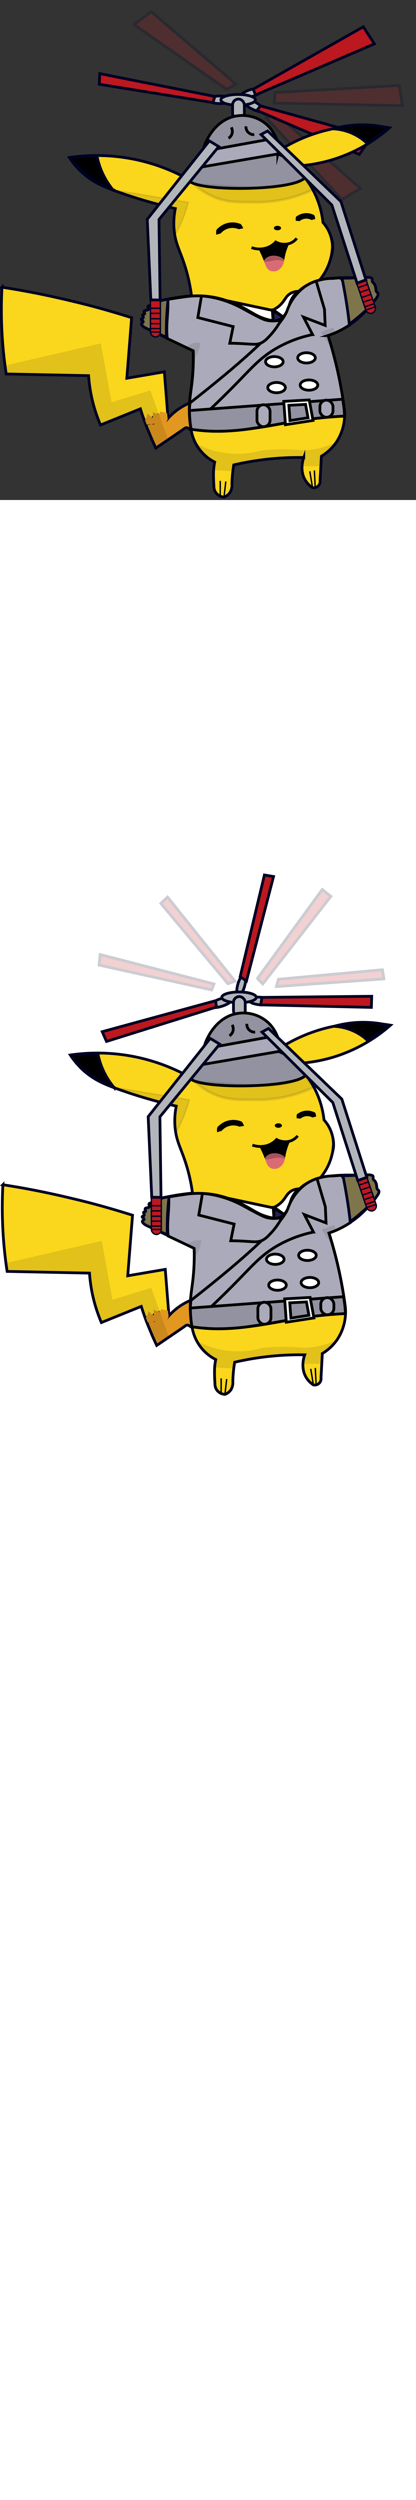 <svg id="pika" width="50px" height="300px" preserveAspectRatio="preserve" xmlns="http://www.w3.org/2000/svg" viewBox="0 145 150 180"><rect x="0" y="145" width="150" height="180" fill="#333333" stroke="none"/><defs><style>.cls-1{fill:#f62d14;}.cls-1,.cls-10,.cls-12,.cls-16,.cls-17,.cls-18,.cls-19,.cls-20,.cls-8{stroke:#000;}.cls-1,.cls-10,.cls-12,.cls-16,.cls-17,.cls-18,.cls-19,.cls-2,.cls-20,.cls-21,.cls-22,.cls-23,.cls-3,.cls-4,.cls-6,.cls-7,.cls-8{stroke-miterlimit:10;}.cls-2{fill:#fad61d;}.cls-2,.cls-21,.cls-22,.cls-23,.cls-3,.cls-4,.cls-6,.cls-7{stroke:#000222;}.cls-11,.cls-3{fill:#e19720;}.cls-4{fill:#b2b6ba;}.cls-5{opacity:0.2;}.cls-22,.cls-6{fill:#bc181f;}.cls-12,.cls-24,.cls-8{fill:none;}.cls-10,.cls-22,.cls-8{stroke-width:0.5px;}.cls-10,.cls-23,.cls-9{opacity:0.1;}.cls-13{fill:#a85261;}.cls-14{fill:#db6b73;}.cls-15,.cls-16{fill:#aaaaba;}.cls-17{fill:#fff;}.cls-18{fill:#23235e;}.cls-19{fill:#9292a0;}.cls-20{fill:#f7f7f7;}.cls-21{fill:#7f754a;}</style></defs><title>pika-sprite_1</title><g id="Layer_2" data-name="Layer 2"><g id="Layer_1-2" data-name="Layer 1"><g id="pika-1"><g id="cheeks"><circle id="right_cheek" class="cls-1" cx="77.12" cy="242.57" r="5.94"/><path id="left_cheek" class="cls-1" d="M119,229.52a10.12,10.12,0,0,0-3.21,4.55,11,11,0,0,0,1.28,9.08,25.63,25.63,0,0,0,2.76-7.42,10.29,10.29,0,0,0-.83-6.22Z"/></g><path class="cls-2" d="M55.09,295.63a.7.7,0,0,1,.21-.43,1,1,0,0,1,.81-.26.77.77,0,0,1,.27-.2,1.33,1.33,0,0,1,1.39.46.9.9,0,0,1,.52-1,.81.81,0,0,1,.64.11,1.39,1.39,0,0,1,.41-.14,1.61,1.61,0,0,1,1.16.29l-1.24-15.6-13.53,2.31,1.73-21.8c-6.39-2-13.23-4-20.49-5.72-9.26-2.26-18-4-26.26-5.25a153.83,153.83,0,0,0,.19,19.3c.31,4.22.77,8.2,1.34,11.93l29.7.61A54.58,54.58,0,0,0,34.38,293c.57,1.79,1.2,3.44,1.85,5l14.39-5.82c.54,1.72,1.16,3.52,1.84,5.38a1.34,1.34,0,0,1,.3-1.34c.14-.15.52-.22,1.25-.37a1.35,1.35,0,0,1,.68,0c.17,0,.32.14.38.08S55.09,295.75,55.09,295.63Z"/><path id="tail-fur" class="cls-3" d="M68.69,289.94a21.89,21.89,0,0,0-8.09,5.67l0-.31c0-.52,0-.58-.09-.61s-.59.3-.71.41a2.73,2.73,0,0,0-.36.42,1.64,1.64,0,0,1-.64.1,1.7,1.7,0,0,1-1-.4,1.36,1.36,0,0,1-.1,1.07,1.34,1.34,0,0,1-.73.6,1.63,1.63,0,0,1-.72,0c-.36,0-.48-.12-.62,0s-.16.39-.3.42-.16-.13-.31-.21-.37-.08-.75.16l-1.78.33c.31.83.62,1.66,1,2.51.88,2.2,1.79,4.27,2.71,6.2,5.55-3.77,9.6-6.51,10.24-7a1.38,1.38,0,0,1,1-.32,1.33,1.33,0,0,1,.51.25l1.12.73Z"/><g id="helicopter-parts"><ellipse class="cls-4" cx="79.31" cy="180.92" rx="4.17" ry="1.37"/><ellipse class="cls-4" cx="90.7" cy="178.48" rx="3.88" ry="1.27" transform="translate(-46.12 32.32) rotate(-16.17)"/><ellipse class="cls-4" cx="91.16" cy="182.85" rx="1.37" ry="4.17" transform="translate(-113.03 175.82) rotate(-61.53)"/><ellipse class="cls-4" cx="85.86" cy="180.95" rx="6.22" ry="1.94"/><rect class="cls-4" x="83.86" y="180.66" width="4.25" height="7.21" rx="2.12" ry="2.12"/></g><g id="blades-and-blur"><g id="motion-blur" class="cls-5"><path class="cls-6" d="M99.24,178.3,144,175.76l1.09,7.29-46.18-.94Z"/><polygon class="cls-6" points="95.95 187.42 99.46 185.86 129.98 212.87 123.3 216.81 95.95 187.42"/><polygon class="cls-6" points="85.05 175.25 81.74 177.2 48.33 153.87 54.51 149.19 85.05 175.25"/></g><g id="blades"><path class="cls-6" d="M91.29,177.12,131,154.65,135,160.8,92.14,179.19Z"/><path class="cls-6" d="M92.61,184.75l1.32-1.64,40,11.1-4.39,6.4Z"/><path class="cls-6" d="M77.49,179.73l-.7,2.2-41-6.6.18-3.83Z"/></g></g><path id="body" class="cls-2" d="M25,201.71A68,68,0,0,1,68,209.6a31.15,31.15,0,0,1,10.66-6.83,31.81,31.81,0,0,1,18.48-1.14A56.89,56.89,0,0,1,140.44,191a55.73,55.73,0,0,1-20.23,11.38,55,55,0,0,1-14,2.41,32.37,32.37,0,0,1,10.25,20.31,13.35,13.35,0,0,1,2,2.92,13.58,13.58,0,0,1,1.42,5.81,20.29,20.29,0,0,1-4.65,12,58.44,58.44,0,0,1,17.09-.47,5.9,5.9,0,0,1,1.23,9.59,32,32,0,0,1-15.28,10.82c1.24,3.92,2.44,8.23,3.48,12.9s1.81,9.13,2.36,13.23a18,18,0,0,1-2.55,11.86,17.31,17.31,0,0,1-5.67,5.48l-.47,8.73a2.28,2.28,0,0,1-2.75,2.56,8.39,8.39,0,0,1-2.53-2.56c-2.23-3.57-.83-7.63-.6-8.26a104.15,104.15,0,0,0-25.25,2.66,45.61,45.61,0,0,0-.66,7,5,5,0,0,1-.75,3,4.49,4.49,0,0,1-2.1,1.57A3.86,3.86,0,0,1,78,322.56a3.78,3.78,0,0,1-.87-2.38c0-.44-.22-3.15-.13-5.32,0-.46.05-1.2.19-2.17.07-.54.16-1,.23-1.34a15.92,15.92,0,0,1-8.55-11.83,42.43,42.43,0,0,1-.62-6.83c0-4.35.61-6.74,1.06-11.24a77.39,77.39,0,0,0,.33-10.25l-17.44-8.27a2.94,2.94,0,0,1-.82-.65c-.24-.28-.43-.49-.4-.73s.61-.45.61-.76-.69-.5-.67-.81.57-.26.69-.63-.33-.69-.17-1,.48-.1.64-.35-.23-.69-.07-1,1.16-.13,1.41-.59-.25-.81,0-1.16c.1-.13.2-.12.59-.29a8.14,8.14,0,0,0,.84-.46,13.13,13.13,0,0,1,1.34-.64,18.77,18.77,0,0,1,2.18-.74,96.77,96.77,0,0,1,10.68-1.68,62.11,62.11,0,0,0-2.39-10.76c-1.71-5.36-3.29-7.72-3.82-12.36a26.26,26.26,0,0,1,.38-8.24,182,182,0,0,1-21.54-6.3c-4.41-1.6-8.41-3.26-12.31-6.9A28.83,28.83,0,0,1,25,201.71Z"/><g id="eat-tips"><path id="right-ear-tip" class="cls-7" d="M40.74,213.34A27.13,27.13,0,0,1,35,201.27c-1.18,0-2.4,0-3.67,0-2.19.08-4.25.24-6.17.47a32.79,32.79,0,0,0,15.61,11.56Z"/><path id="left-ear-tip" class="cls-7" d="M120.17,191.38a19.25,19.25,0,0,1,10.81,4,16.77,16.77,0,0,1,1.43,1.3l2.76-2.08,4.74-3.56a39,39,0,0,0-19.73.32Z"/></g><ellipse cx="100.05" cy="227.1" rx="1.29" ry="0.81"/><path d="M78,229.52a4.3,4.3,0,0,1,.06-1.8,9.66,9.66,0,0,1,1.17-1.08,7.57,7.57,0,0,1,6.08-1.43,8.06,8.06,0,0,1,1.52.46,4.55,4.55,0,0,1,.85,1.58,12.14,12.14,0,0,0-1.61.27,6.06,6.06,0,0,0-1.15-.35,5.57,5.57,0,0,0-4.48,1.05,5.18,5.18,0,0,0-.87.83A16.21,16.21,0,0,0,78,229.52Z"/><path d="M106.67,224.5a3.2,3.2,0,0,1,.06-1.46,8,8,0,0,1,1-.63,5.79,5.79,0,0,1,4.53-.4,6.21,6.21,0,0,1,1.06.46,3.41,3.41,0,0,1,.32,1.42,8.28,8.28,0,0,0-1.28.33,4.21,4.21,0,0,0-.71-.31,3.79,3.79,0,0,0-3,.27,3.22,3.22,0,0,0-.64.44A10.2,10.2,0,0,0,106.67,224.5Z"/><g id="toes"><line class="cls-8" x1="111.71" y1="314.67" x2="112.67" y2="320.46"/><line class="cls-8" x1="113.36" y1="314.37" x2="113.66" y2="320.51"/><line class="cls-8" x1="79.41" y1="318.11" x2="79.41" y2="323.77"/><line class="cls-8" x1="81.42" y1="318.34" x2="80.78" y2="323.88"/></g><g id="shadows"><path id="belly-shadow" class="cls-9" d="M70.87,304.72a29.86,29.86,0,0,0,6,2.48,34.6,34.6,0,0,0,5.39,1,29.86,29.86,0,0,0,11.73-1,69.84,69.84,0,0,1,8.45-.44c4,0,5.4.39,7.94.29a26.33,26.33,0,0,0,10.77-2.89,24.75,24.75,0,0,1-5.3,5l-.13,3.67-6.71,0q.07-.6.16-1.21.15-1,.32-2a79.79,79.79,0,0,0-8.54,0c-1.55.09-3,.22-4.47.39-.68.13-1.73.32-3,.53-2.11.35-3,.45-4.36.67-1.15.19-2.83.51-4.87,1L84,314.62l-6.84-.37.31-2.9a14.44,14.44,0,0,1-6.59-6.63Z"/><path id="ear-shadow" class="cls-10" d="M40.74,213.34l27.15,4.49a46,46,0,0,1-4.65,11.52,28.07,28.07,0,0,1,0-9.25q-4.52-1.09-9.33-2.47C49.27,216.28,44.87,214.83,40.74,213.34Z"/></g><path class="cls-11" d="M59.87,296.86a1.51,1.51,0,0,0,.5-.65c.18-.48,0-.84-.1-2.13,0-.14,0-.26,0-.33-.16-.07-1.16-.29-1.54-.37s-.71-.16-1-.25c0,.14-.29.9-.37,1.11-.74-.37-1.85-.37-2.22-1.11v1.11s0,.26,0,.74a.47.47,0,0,1-.06.24.46.46,0,0,1-.12.13c-.18.12-1.26-1-1.67-1.48a7.47,7.47,0,0,1-1,2.36c0,.09.08.23.14.4s.13.3.21.53.08.25.16.45l.1.24,5.09-.52a1.18,1.18,0,0,1,.65-.88A1.13,1.13,0,0,1,59.87,296.86Z"/><path id="tail-shadow" class="cls-9" d="M2.08,276.55l34.27-7.92,3.86,21.2,14-4.28,6.32,17.56-4.43,3.13L53.42,300l-.72-2.44-2.09-5.44L36.23,298a63.64,63.64,0,0,1-4.29-17.76l-29.49-.71Z"/><g id="mouth"><path class="cls-12" d="M90.68,234.13a8.49,8.49,0,0,0,6-.08,8,8,0,0,0,2.75-1.92,6.4,6.4,0,0,0,5.25.42,5.8,5.8,0,0,0,2.33-1.75"/><path d="M104.2,232.88a6.23,6.23,0,0,1-1.72.21,6.39,6.39,0,0,1-3-.84,7.4,7.4,0,0,1-6.21,2.49c.7,1.36,1.2,2.49,1.52,3.25.14.33.26.64.37.92,1.26-2.41,5.31-2.4,7.35-.37.06-.36.12-.75.2-1.17A21.3,21.3,0,0,1,104.2,232.88Z"/><path class="cls-13" d="M102.37,239.29c0-.24.09-.48.13-.74-2-2-6.09-2-7.35.37l.17.45C97.69,239.29,100.39,237.86,102.37,239.29Z"/><path class="cls-14" d="M95.32,239.37c.59,1.56.92,2.5,1.86,3a3.15,3.15,0,0,0,1.78.32,3.25,3.25,0,0,0,.59-.1,3.89,3.89,0,0,0,2-1.47,4.2,4.2,0,0,0,.78-1.84C100.39,237.86,97.69,239.29,95.32,239.37Z"/></g><path id="left-underarm-shadow" class="cls-15" d="M70.51,272.29"/><path id="coat" class="cls-16" d="M122.54,245.05c-.1,0-.48,0-1.25.07l-1.21.1a18.93,18.93,0,0,0-11.16,3.6c-5.61,4.35-4,9.34-7.92,11.26-6.23,3-13.2-7.94-28.35-8.55a33,33,0,0,0-6.74.43q-1.48.19-3,.44c-.91.14-1.71.28-2.39.4.24,4.7-.79,9.51-.19,14.07l9.35,4.43a77.38,77.38,0,0,1-.33,10.25c-.45,4.5-1.1,6.89-1.06,11.24a42.34,42.34,0,0,0,.6,6.69c18.48,3.22,36.61-4.5,55.37-4.69a18.57,18.57,0,0,0-.14-2.87c-.55-4.1-1.31-8.53-2.36-13.23s-2.24-9-3.48-12.9a32.14,32.14,0,0,0,7.7-3.76c-.21-3.43-.49-6.32-.75-8.51C125.2,253.54,124.22,245.17,122.54,245.05Z"/><g id="lapels"><path class="cls-17" d="M83.2,253.55l15,3.17.26,3.74a20.6,20.6,0,0,1-2.65-.61c-2.91-.88-4.52-2.07-7.53-3.75C87.13,255.47,85.4,254.55,83.2,253.55Z"/><path class="cls-17" d="M107.5,249.9a8.92,8.92,0,0,0-2.4,2.89c-.92,1.8-.88,3.38-2.4,5.56-.23.33-.44.59-.58.76l-3.61-2.59a9.71,9.71,0,0,0,2-1.25c2.19-1.78,2.35-3.55,4.26-4.65A5.66,5.66,0,0,1,107.5,249.9Z"/><path id="tie" class="cls-18" d="M98.46,256.82v3.65a5,5,0,0,0,3.68-1.35Z"/></g><path id="left-lapel" class="cls-16" d="M114,246.18l3,10.17.25,5.8-7.82-3,3.28,6.3a43.73,43.73,0,0,0-13.06,4.94c-5.64,3.26-8.61,6.74-14,12.25-3.84,3.95-9.45,9.5-16.75,16a24.89,24.89,0,0,1-.4-8.57c25.54-20,33.4-28.93,35-33.18a18.15,18.15,0,0,1,6.25-8.59A15.56,15.56,0,0,1,114,246.18Z"/><g id="buttons"><ellipse class="cls-17" cx="110.52" cy="273.83" rx="3.17" ry="1.85"/><ellipse class="cls-17" cx="98.93" cy="275.22" rx="3.17" ry="1.85"/><ellipse class="cls-17" cx="111.41" cy="283.63" rx="3.17" ry="1.85"/><ellipse class="cls-17" cx="99.73" cy="284.54" rx="3.17" ry="1.85"/></g><g id="belt"><path class="cls-19" d="M68.33,292.8l55.21-4.09c.22,1.19.41,2.48.55,3.86.07.77.12,1.51.15,2.22a171.32,171.32,0,0,0-18.71,2c-4.89.8-7.15,1.39-13.83,2.33a83.94,83.94,0,0,1-14.32,1.13,67.67,67.67,0,0,1-8.47-.71c-.18-1-.33-2.18-.44-3.4S68.33,293.83,68.33,292.8Z"/><polygon class="cls-20" points="102.32 289.49 102.92 297.9 112.88 296.36 111.5 288.97 102.32 289.49"/><polygon class="cls-19" points="104.17 290.92 104.56 296.41 111.06 295.4 110.17 290.58 104.17 290.92"/></g><path id="right-lapel" class="cls-16" d="M72.65,251.54l-1.32,7.78,12.74,3.25-1.22,6c2,0,3.68.1,4.79.16,3.58.2,4.93.47,6.61-.31a8.39,8.39,0,0,0,2.32-1.8,26.24,26.24,0,0,0,4.8-6.48,10.85,10.85,0,0,1-5,.21c-1.19-.24-2.06-.64-4.82-2.09-3.44-1.81-3.49-1.93-4.88-2.63a38.18,38.18,0,0,0-9.16-3.38A33.4,33.4,0,0,0,72.65,251.54Z"/><g id="belt-loops"><rect class="cls-16" x="92.66" y="290.71" width="4.72" height="7.92" rx="2.36" ry="2.36"/><rect class="cls-16" x="115.35" y="289.05" width="4.72" height="6.18" rx="2.36" ry="2.36"/></g><g id="gloves"><path id="right-glove" class="cls-21" d="M58.42,253.14a18.77,18.77,0,0,0-2.18.74,13.13,13.13,0,0,0-1.34.64,8.14,8.14,0,0,1-.84.46c-.4.17-.5.16-.59.29-.26.35.2.79,0,1.16s-1.2.15-1.41.59.28.71.07,1-.51.11-.64.35.3.6.17,1-.67.36-.69.63.67.46.67.81-.56.37-.61.76.15.45.4.73a2.89,2.89,0,0,0,.82.65c.65.34,3.63,1.68,7.72,3.45,0-2.22,0-4.58.11-7.09.12-2.34.31-4.55.56-6.62C59.62,252.86,58.87,253,58.42,253.14Z"/><path id="left-glove" class="cls-21" d="M133.28,255.42a24.65,24.65,0,0,0,2.18-2.73c.55-.78,1.07-1.57.8-2.12-.14-.28-.37-.28-.58-.69s-.09-.54-.21-1.22a3.34,3.34,0,0,0-.53-1.48c-.28-.39-.47-.38-.64-.74s0-.79-.11-1.06c-.34-1-4.24-.39-8.77-.24-.89,0-1.62,0-2.08,0q.81,4,1.5,8.29t1.11,8.27c1.37-1,2.81-2.16,4.28-3.45C130.47,258.06,131.74,257,133.28,255.42Z"/></g><g id="hat"><path class="cls-19" d="M99.38,204.25c-2.06,3-6.15,3.23-14.32,3.64-6.54.33-9.81.49-11.29-1.36-3.29-4.11,1.09-16.92,10.09-19.47a13.29,13.29,0,0,1,12.87,3.31C100.37,194.07,102,200.44,99.38,204.25Z"/><path class="cls-19" d="M104,202.34c1.75,1.1,6.45,4.06,6.18,6-.78,5.48-41.42,6-42.16,1.25-.16-1,2-2.51,6.4-5.5,4.08-2.78,6.39-4.36,10-5.25a24.79,24.79,0,0,1,13.61.82A24.94,24.94,0,0,1,104,202.34Z"/><path class="cls-16" d="M99.39,194.73l-26.24,4.75c-.1.85-.15,1.58-.19,2.15a12.32,12.32,0,0,0,.06,3.09c0,.14,0,.25.06.33l27.1-4.63a7.76,7.76,0,0,0-.79-5.69Z"/><path class="cls-12" d="M88.69,190.47a2.82,2.82,0,0,0,3,3"/><path class="cls-12" d="M83.39,190.85a3,3,0,0,1,.25,2.36,2.94,2.94,0,0,1-1.24,1.56"/></g><g id="helicopter-controls"><g id="right-grip"><rect class="cls-22" x="54.24" y="251.69" width="3.6" height="14.62" rx="1.8" ry="1.8"/><line class="cls-22" x1="54.43" y1="255.97" x2="57.99" y2="255.97"/><line class="cls-22" x1="54.36" y1="257.82" x2="57.92" y2="257.82"/><line class="cls-22" x1="54.29" y1="259.74" x2="57.85" y2="259.74"/><line class="cls-22" x1="54.36" y1="261.52" x2="57.92" y2="261.52"/><line class="cls-22" x1="54.43" y1="263.3" x2="57.99" y2="263.3"/><line class="cls-22" x1="54.36" y1="264.51" x2="57.92" y2="264.51"/></g><g id="left-grip"><rect class="cls-22" x="130.04" y="243.51" width="3.6" height="14.62" rx="1.8" ry="1.8" transform="translate(-73.61 55.67) rotate(-18.74)"/><line class="cls-22" x1="128.53" y1="246.87" x2="131.9" y2="245.73"/><line class="cls-22" x1="129.35" y1="248.47" x2="132.72" y2="247.33"/><line class="cls-22" x1="129.87" y1="250.25" x2="133.24" y2="249.1"/><line class="cls-22" x1="130.42" y1="252.09" x2="133.79" y2="250.95"/><line class="cls-22" x1="131.06" y1="253.75" x2="134.43" y2="252.61"/><line class="cls-22" x1="131.7" y1="255.42" x2="135.07" y2="254.27"/><line class="cls-22" x1="132.02" y1="256.59" x2="135.39" y2="255.44"/></g><g id="helicopter-hands"><path id="helicopoter-hand-left" class="cls-4" d="M75.49,195.72,53.1,223.95l1.28,29,3.35.06-.4-29,21.54-26.24Z"/><path id="helicopter-hand-right" class="cls-4" d="M96.49,192.15l26.45,25.43,9,28.15-3.19,1.2-9.08-28.11L94.12,193.43Z"/></g></g><g id="clothes-shadows"><path id="hat-shadow" class="cls-23" d="M69.94,211.28A24.69,24.69,0,0,0,77.27,216c4.32,1.79,7.94,1.8,13.66,1.81a50.07,50.07,0,0,0,12.22-1.18,47.14,47.14,0,0,0,9.67-3.37l-3-3.95a34.28,34.28,0,0,1-7.5,2.52c-.74.16-1.43.28-2.1.38a46.68,46.68,0,0,1-4.66.43C93,212.77,83.24,212.36,69.94,211.28Z"/><path id="right-arm-shadow" class="cls-9" d="M67.31,269.92a5.77,5.77,0,0,1,5-1.43,14.77,14.77,0,0,1-2.42,6.07,4.5,4.5,0,0,1-.11-1,4,4,0,0,1,.06-.69s-.15-1.71-.16-1.71a.84.84,0,0,0-.26-.13,7.31,7.31,0,0,1-.89-.49C68.26,270.42,67.86,270.2,67.31,269.92Z"/><path id="left-arm-shadow" class="cls-9" d="M119.16,269.91l-3.5-5.37,4.49-1.65c.57,1.3.37,1.77.2,2s-.13.11-.77.35c-1.08.41-1.22.42-1.33.59-.23.35,0,.83.32,1.58A11.36,11.36,0,0,1,119.16,269.91Z"/></g></g><rect class="cls-24" x="0.1" width="303.27" height="323.83"/><rect class="cls-24" x="0.1" y="323.83" width="303.27" height="323.83"/></g><g id="layer-1"><g id="pika-2"><g id="cheeks-2" data-name="cheeks"><circle id="right_cheek-2" data-name="right_cheek" class="cls-1" cx="77.44" cy="565.67" r="5.94"/><path id="left_cheek-2" data-name="left_cheek" class="cls-1" d="M119.3,552.62a10.12,10.12,0,0,0-3.21,4.55,11,11,0,0,0,1.28,9.08,25.63,25.63,0,0,0,2.76-7.42,10.29,10.29,0,0,0-.83-6.22Z"/></g><path class="cls-2" d="M55.42,618.74a.7.7,0,0,1,.21-.43,1,1,0,0,1,.81-.26.77.77,0,0,1,.27-.2,1.33,1.33,0,0,1,1.39.46.9.9,0,0,1,.52-1,.81.81,0,0,1,.64.11,1.39,1.39,0,0,1,.41-.14,1.61,1.61,0,0,1,1.16.29l-1.24-15.6-13.53,2.31,1.73-21.8c-6.39-2-13.23-4-20.49-5.72-9.26-2.26-18-4-26.26-5.25a153.83,153.83,0,0,0,.19,19.3C1.54,595,2,599,2.57,602.71l29.7.61a54.58,54.58,0,0,0,2.43,12.8c.57,1.79,1.2,3.44,1.85,5l14.39-5.82c.54,1.72,1.16,3.52,1.84,5.38a1.34,1.34,0,0,1,.3-1.34c.14-.15.52-.22,1.25-.37a1.35,1.35,0,0,1,.68,0c.17,0,.32.14.38.08S55.41,618.85,55.42,618.74Z"/><path id="tail-fur-2" data-name="tail-fur" class="cls-3" d="M69,613a21.89,21.89,0,0,0-8.09,5.67l0-.31c0-.52,0-.58-.09-.61s-.59.3-.71.41a2.73,2.73,0,0,0-.36.42,1.64,1.64,0,0,1-.64.1,1.7,1.7,0,0,1-1-.4,1.36,1.36,0,0,1-.1,1.07,1.34,1.34,0,0,1-.73.6,1.63,1.63,0,0,1-.72,0c-.36,0-.48-.12-.62,0s-.16.39-.3.42-.16-.13-.31-.21-.37-.08-.75.16l-1.78.33c.31.83.62,1.66,1,2.51.88,2.2,1.79,4.27,2.71,6.2,5.55-3.77,9.6-6.51,10.24-7a1.38,1.38,0,0,1,1-.32,1.33,1.33,0,0,1,.51.25l1.12.73Z"/><g id="helicopter-parts-2" data-name="helicopter-parts"><ellipse class="cls-4" cx="79.85" cy="505.86" rx="4.17" ry="1.37" transform="translate(-156.98 51.79) rotate(-18.57)"/><ellipse class="cls-4" cx="86.97" cy="499.66" rx="3.88" ry="1.27" transform="translate(-417.77 450.14) rotate(-74.52)"/><ellipse class="cls-4" cx="93.89" cy="505.38" rx="1.37" ry="4.17" transform="translate(-417.57 556.73) rotate(-85.21)"/><ellipse class="cls-4" cx="86.19" cy="504.05" rx="6.22" ry="1.94"/><rect class="cls-4" x="84.18" y="503.76" width="4.25" height="7.21" rx="2.12" ry="2.12"/></g><g id="blades-and-blur-2" data-name="blades-and-blur"><g id="blades-and-blur-3" data-name="blades-and-blur"><g id="blades-2" data-name="blades" class="cls-5"><path class="cls-6" d="M82.17,499.13,58,470.24l2.41-2.31,24.33,30.31Z"/><path class="cls-6" d="M94.75,499.22l-1.9-2,23.33-32,3.13,2.49Z"/><path class="cls-6" d="M83.79,511.41l2,1.07L72.05,551.7l-3.73-.86Z"/></g></g><g id="blades-and-blur-4" data-name="blades-and-blur"><g id="blades-3" data-name="blades" class="cls-5"><path class="cls-6" d="M100.41,497.53l37.49-3.42.53,3.29-38.77,2.77Z"/><path class="cls-6" d="M88.65,512.8l2.43-1.25L115,543.12l-3.28,2.28Z"/><path class="cls-6" d="M77.15,499.23l-.82,2.15-40.6-8.94.4-3.81Z"/></g></g><g id="blades-4" data-name="blades"><path class="cls-6" d="M86.6,496.62,95.34,460l3.29.55-9.76,37.62Z"/><path class="cls-6" d="M94,506.76l.45-2.7,39.58-.4-.12,4Z"/><path class="cls-6" d="M77.72,505.25l.36,2.28L38.4,519.92l-1.54-3.51Z"/></g></g><path id="body-2" data-name="body" class="cls-2" d="M25.35,524.81a68,68,0,0,1,42.94,7.89A31.15,31.15,0,0,1,79,525.87a31.81,31.81,0,0,1,18.48-1.14,56.89,56.89,0,0,1,43.33-10.66,55.73,55.73,0,0,1-20.23,11.38,55,55,0,0,1-14,2.41,32.37,32.37,0,0,1,10.25,20.31,13.35,13.35,0,0,1,2,2.92,13.58,13.58,0,0,1,1.42,5.81,20.29,20.29,0,0,1-4.65,12,58.44,58.44,0,0,1,17.09-.47,5.9,5.9,0,0,1,1.23,9.59A32,32,0,0,1,118.6,588.8c1.24,3.92,2.44,8.23,3.48,12.9s1.81,9.13,2.36,13.23a18,18,0,0,1-2.55,11.86,17.31,17.31,0,0,1-5.67,5.48l-.47,8.73a2.28,2.28,0,0,1-2.75,2.56,8.39,8.39,0,0,1-2.53-2.56c-2.23-3.57-.83-7.63-.6-8.26a104.15,104.15,0,0,0-25.25,2.66,45.61,45.61,0,0,0-.66,7,5,5,0,0,1-.75,3,4.49,4.49,0,0,1-2.1,1.57,3.86,3.86,0,0,1-2.74-1.32,3.78,3.78,0,0,1-.87-2.38c0-.44-.22-3.15-.13-5.32,0-.46.05-1.2.19-2.17.07-.54.16-1,.23-1.34a15.92,15.92,0,0,1-8.55-11.83,42.43,42.43,0,0,1-.62-6.83c0-4.35.61-6.74,1.06-11.24A77.39,77.39,0,0,0,70,594.3L52.56,586a2.94,2.94,0,0,1-.82-.65c-.24-.28-.43-.49-.4-.73s.61-.45.61-.76-.69-.5-.67-.81.57-.26.69-.63-.33-.69-.17-1,.48-.1.64-.35-.23-.69-.07-1,1.16-.13,1.41-.59-.25-.81,0-1.16c.1-.13.2-.12.59-.29a8.14,8.14,0,0,0,.84-.46,13.13,13.13,0,0,1,1.34-.64,18.77,18.77,0,0,1,2.18-.74,96.77,96.77,0,0,1,10.68-1.68A62.11,62.11,0,0,0,67,563.8c-1.71-5.36-3.29-7.72-3.82-12.36a26.26,26.26,0,0,1,.38-8.24,182,182,0,0,1-21.54-6.3c-4.41-1.6-8.41-3.26-12.31-6.9A28.83,28.83,0,0,1,25.35,524.81Z"/><g id="eat-tips-2" data-name="eat-tips"><path id="right-ear-tip-2" data-name="right-ear-tip" class="cls-7" d="M41.07,536.44a27.13,27.13,0,0,1-5.77-12.06c-1.18,0-2.4,0-3.67,0-2.19.08-4.25.24-6.17.47a32.79,32.79,0,0,0,15.61,11.56Z"/><path id="left-ear-tip-2" data-name="left-ear-tip" class="cls-7" d="M120.5,514.48a19.25,19.25,0,0,1,10.81,4,16.77,16.77,0,0,1,1.43,1.3l2.76-2.08,4.74-3.56a39,39,0,0,0-19.73.32Z"/></g><ellipse cx="100.37" cy="550.2" rx="1.29" ry="0.81"/><path d="M78.31,552.62a4.3,4.3,0,0,1,.06-1.8,9.66,9.66,0,0,1,1.17-1.08,7.57,7.57,0,0,1,6.08-1.43,8.06,8.06,0,0,1,1.52.46,4.55,4.55,0,0,1,.85,1.58,12.13,12.13,0,0,0-1.61.27,6.06,6.06,0,0,0-1.15-.35,5.57,5.57,0,0,0-4.48,1.05,5.18,5.18,0,0,0-.87.83A16.22,16.22,0,0,0,78.31,552.62Z"/><path d="M107,547.6a3.21,3.21,0,0,1,.06-1.46,8,8,0,0,1,1-.63,5.79,5.79,0,0,1,4.53-.4,6.21,6.21,0,0,1,1.06.46,3.41,3.41,0,0,1,.32,1.42,8.28,8.28,0,0,0-1.28.33,4.21,4.21,0,0,0-.71-.31,3.79,3.79,0,0,0-3,.27,3.22,3.22,0,0,0-.64.44A10.2,10.2,0,0,0,107,547.6Z"/><g id="toes-2" data-name="toes"><line class="cls-8" x1="112.04" y1="637.77" x2="113" y2="643.57"/><line class="cls-8" x1="113.69" y1="637.47" x2="113.99" y2="643.61"/><line class="cls-8" x1="79.74" y1="641.21" x2="79.74" y2="646.88"/><line class="cls-8" x1="81.74" y1="641.45" x2="81.11" y2="646.98"/></g><g id="shadows-2" data-name="shadows"><path id="belly-shadow-2" data-name="belly-shadow" class="cls-9" d="M71.2,627.83a29.86,29.86,0,0,0,6,2.48,34.6,34.6,0,0,0,5.39,1,29.86,29.86,0,0,0,11.73-1,69.84,69.84,0,0,1,8.45-.44c4,0,5.4.39,7.94.29a26.33,26.33,0,0,0,10.77-2.89,24.75,24.75,0,0,1-5.3,5l-.13,3.67-6.71,0q.07-.6.16-1.21.15-1,.32-2a79.79,79.79,0,0,0-8.54,0c-1.55.09-3,.22-4.47.39-.68.13-1.73.32-3,.53-2.11.35-3,.45-4.36.67-1.15.19-2.83.51-4.87,1l-.31,2.32-6.84-.37.31-2.9a14.44,14.44,0,0,1-6.59-6.63Z"/><path id="ear-shadow-2" data-name="ear-shadow" class="cls-10" d="M41.07,536.44l27.15,4.49a46,46,0,0,1-4.65,11.52,28.07,28.07,0,0,1,0-9.25q-4.52-1.09-9.33-2.47C49.6,539.38,45.2,537.93,41.07,536.44Z"/></g><path class="cls-11" d="M60.2,620a1.51,1.51,0,0,0,.5-.65c.18-.48,0-.84-.1-2.13,0-.14,0-.26,0-.33-.16-.07-1.16-.29-1.54-.37s-.71-.16-1-.25c0,.14-.29.9-.37,1.11-.74-.37-1.85-.37-2.22-1.11v1.11s0,.26,0,.74a.47.47,0,0,1-.06.24.46.46,0,0,1-.12.13c-.18.12-1.26-1-1.67-1.48a7.47,7.47,0,0,1-1,2.36c0,.09.08.23.14.4s.13.3.21.53.08.25.16.45l.1.24,5.09-.52a1.18,1.18,0,0,1,.65-.88A1.13,1.13,0,0,1,60.2,620Z"/><path id="tail-shadow-2" data-name="tail-shadow" class="cls-9" d="M2.41,599.66l34.27-7.92,3.86,21.2,14-4.28,6.32,17.56-4.43,3.13-2.71-6.2L53,620.71l-2.09-5.44-14.39,5.82a63.64,63.64,0,0,1-4.29-17.76l-29.49-.71Z"/><g id="mouth-2" data-name="mouth"><path class="cls-12" d="M91,557.23a8.49,8.49,0,0,0,6-.08,8,8,0,0,0,2.75-1.92,6.4,6.4,0,0,0,5.25.42,5.8,5.8,0,0,0,2.33-1.75"/><path d="M104.53,556a6.23,6.23,0,0,1-1.72.21,6.39,6.39,0,0,1-3-.84,7.4,7.4,0,0,1-6.21,2.49c.7,1.36,1.2,2.49,1.52,3.25.14.33.26.64.37.92,1.26-2.41,5.31-2.4,7.35-.37.06-.36.12-.75.2-1.17A21.3,21.3,0,0,1,104.53,556Z"/><path class="cls-13" d="M102.7,562.39c0-.24.09-.48.13-.74-2-2-6.09-2-7.35.37l.17.45C98,562.39,100.71,561,102.7,562.39Z"/><path class="cls-14" d="M95.65,562.47c.59,1.56.92,2.5,1.86,3a3.15,3.15,0,0,0,1.78.32,3.25,3.25,0,0,0,.59-.1,3.89,3.89,0,0,0,2-1.47,4.2,4.2,0,0,0,.78-1.84C100.71,561,98,562.39,95.65,562.47Z"/></g><path id="left-underarm-shadow-2" data-name="left-underarm-shadow" class="cls-15" d="M70.83,595.39"/><path id="coat-2" data-name="coat" class="cls-16" d="M122.86,568.15c-.1,0-.48,0-1.25.07l-1.21.1a18.93,18.93,0,0,0-11.16,3.6c-5.61,4.35-4,9.34-7.92,11.26-6.23,3-13.2-7.94-28.35-8.55a33,33,0,0,0-6.74.43q-1.48.19-3,.44c-.91.14-1.71.28-2.39.4.24,4.7-.79,9.51-.19,14.07L70,594.41a77.38,77.38,0,0,1-.33,10.25c-.45,4.5-1.1,6.89-1.06,11.24a42.34,42.34,0,0,0,.6,6.69c18.48,3.22,36.61-4.5,55.37-4.69a18.57,18.57,0,0,0-.14-2.87c-.55-4.1-1.31-8.53-2.36-13.23s-2.24-9-3.48-12.9a32.14,32.14,0,0,0,7.7-3.76c-.21-3.43-.49-6.32-.75-8.51C125.52,576.64,124.55,568.28,122.86,568.15Z"/><g id="lapels-2" data-name="lapels"><path class="cls-17" d="M83.52,576.65l15,3.17.26,3.74a20.6,20.6,0,0,1-2.65-.61c-2.91-.88-4.52-2.07-7.53-3.75C87.46,578.57,85.73,577.65,83.52,576.65Z"/><path class="cls-17" d="M107.83,573a8.92,8.92,0,0,0-2.4,2.89c-.92,1.8-.88,3.38-2.4,5.56-.23.33-.44.59-.58.76l-3.61-2.59a9.71,9.71,0,0,0,2-1.25c2.19-1.78,2.35-3.55,4.26-4.65A5.66,5.66,0,0,1,107.83,573Z"/><path id="tie-2" data-name="tie" class="cls-18" d="M98.78,579.92v3.65a5,5,0,0,0,3.68-1.35Z"/></g><path id="left-lapel-2" data-name="left-lapel" class="cls-16" d="M114.31,569.28l3,10.17.25,5.8-7.82-3,3.28,6.3A43.73,43.73,0,0,0,100,593.47c-5.64,3.26-8.61,6.74-14,12.25-3.84,3.95-9.45,9.5-16.75,16a24.89,24.89,0,0,1-.4-8.57c25.54-20,33.4-28.93,35-33.18a18.15,18.15,0,0,1,6.25-8.59A15.56,15.56,0,0,1,114.31,569.28Z"/><g id="buttons-2" data-name="buttons"><ellipse class="cls-17" cx="110.85" cy="596.93" rx="3.17" ry="1.85"/><ellipse class="cls-17" cx="99.26" cy="598.33" rx="3.17" ry="1.85"/><ellipse class="cls-17" cx="111.74" cy="606.73" rx="3.17" ry="1.85"/><ellipse class="cls-17" cx="100.06" cy="607.65" rx="3.17" ry="1.85"/></g><g id="belt-2" data-name="belt"><path class="cls-19" d="M68.65,615.9l55.21-4.09c.22,1.19.41,2.48.55,3.86.07.77.12,1.51.15,2.22a171.32,171.32,0,0,0-18.71,2c-4.89.8-7.15,1.39-13.83,2.33a83.94,83.94,0,0,1-14.32,1.13,67.67,67.67,0,0,1-8.47-.71c-.18-1-.33-2.18-.44-3.4S68.65,616.93,68.65,615.9Z"/><polygon class="cls-20" points="102.64 612.59 103.24 621 113.2 619.46 111.83 612.08 102.64 612.59"/><polygon class="cls-19" points="104.49 614.02 104.89 619.51 111.39 618.51 110.49 613.69 104.49 614.02"/></g><path id="right-lapel-2" data-name="right-lapel" class="cls-16" d="M73,574.64l-1.32,7.78,12.74,3.25-1.22,6c2,0,3.68.1,4.79.16,3.58.2,4.93.47,6.61-.31a8.39,8.39,0,0,0,2.32-1.8,26.24,26.24,0,0,0,4.8-6.48,10.85,10.85,0,0,1-5,.21c-1.19-.24-2.06-.64-4.82-2.09-3.44-1.81-3.49-1.93-4.88-2.63a38.18,38.18,0,0,0-9.16-3.38A33.4,33.4,0,0,0,73,574.64Z"/><g id="belt-loops-2" data-name="belt-loops"><rect class="cls-16" x="92.98" y="613.81" width="4.72" height="7.92" rx="2.36" ry="2.36"/><rect class="cls-16" x="115.67" y="612.15" width="4.72" height="6.18" rx="2.36" ry="2.36"/></g><g id="gloves-2" data-name="gloves"><path id="right-glove-2" data-name="right-glove" class="cls-21" d="M58.75,576.24a18.77,18.77,0,0,0-2.18.74,13.13,13.13,0,0,0-1.34.64,8.14,8.14,0,0,1-.84.46c-.4.17-.5.16-.59.29-.26.35.2.79,0,1.16s-1.2.15-1.41.59.28.71.07,1-.51.11-.64.35.3.6.17,1-.67.36-.69.63.67.46.67.81-.56.37-.61.76.15.45.4.73a2.89,2.89,0,0,0,.82.65c.65.34,3.63,1.68,7.72,3.45,0-2.22,0-4.58.11-7.09.12-2.34.31-4.55.56-6.62C59.95,576,59.19,576.12,58.75,576.24Z"/><path id="left-glove-2" data-name="left-glove" class="cls-21" d="M133.6,578.52a24.65,24.65,0,0,0,2.18-2.73c.55-.78,1.07-1.57.8-2.12-.14-.28-.37-.28-.58-.69s-.09-.54-.21-1.22a3.34,3.34,0,0,0-.53-1.48c-.28-.39-.47-.38-.64-.74s0-.79-.11-1.06c-.34-1-4.24-.39-8.77-.24-.89,0-1.62,0-2.08,0q.81,4,1.5,8.29t1.11,8.27c1.37-1,2.81-2.16,4.28-3.45C130.8,581.16,132.07,580.07,133.6,578.52Z"/></g><g id="hat-2" data-name="hat"><path class="cls-19" d="M99.7,527.35c-2.06,3-6.15,3.23-14.32,3.64-6.54.33-9.81.49-11.29-1.36-3.29-4.11,1.09-16.92,10.09-19.47a13.29,13.29,0,0,1,12.87,3.31C100.7,517.17,102.3,523.54,99.7,527.35Z"/><path class="cls-19" d="M104.28,525.44c1.75,1.1,6.45,4.06,6.18,6-.78,5.48-41.42,6-42.16,1.25-.16-1,2-2.51,6.4-5.5,4.08-2.78,6.39-4.36,10-5.25a24.79,24.79,0,0,1,13.61.82A24.94,24.94,0,0,1,104.28,525.44Z"/><path class="cls-16" d="M99.72,517.84l-26.24,4.75c-.1.85-.15,1.58-.19,2.15a12.32,12.32,0,0,0,.06,3.09c0,.14,0,.25.06.33l27.1-4.63a7.76,7.76,0,0,0-.79-5.69Z"/><path class="cls-12" d="M89,513.57a2.82,2.82,0,0,0,3,3"/><path class="cls-12" d="M83.72,513.95a3,3,0,0,1,.25,2.36,2.94,2.94,0,0,1-1.24,1.56"/></g><g id="helicopter-controls-2" data-name="helicopter-controls"><g id="right-grip-2" data-name="right-grip"><rect class="cls-22" x="54.57" y="574.79" width="3.6" height="14.62" rx="1.8" ry="1.8"/><line class="cls-22" x1="54.76" y1="579.07" x2="58.32" y2="579.07"/><line class="cls-22" x1="54.69" y1="580.92" x2="58.25" y2="580.92"/><line class="cls-22" x1="54.62" y1="582.84" x2="58.18" y2="582.84"/><line class="cls-22" x1="54.69" y1="584.62" x2="58.25" y2="584.62"/><line class="cls-22" x1="54.76" y1="586.4" x2="58.32" y2="586.4"/><line class="cls-22" x1="54.69" y1="587.61" x2="58.25" y2="587.61"/></g><g id="left-grip-2" data-name="left-grip"><rect class="cls-22" x="130.37" y="566.62" width="3.6" height="14.62" rx="1.8" ry="1.8" transform="translate(-177.42 72.91) rotate(-18.74)"/><line class="cls-22" x1="128.85" y1="569.97" x2="132.22" y2="568.83"/><line class="cls-22" x1="129.67" y1="571.57" x2="133.04" y2="570.43"/><line class="cls-22" x1="130.2" y1="573.35" x2="133.57" y2="572.21"/><line class="cls-22" x1="130.75" y1="575.19" x2="134.12" y2="574.05"/><line class="cls-22" x1="131.39" y1="576.86" x2="134.76" y2="575.71"/><line class="cls-22" x1="132.03" y1="578.52" x2="135.4" y2="577.37"/><line class="cls-22" x1="132.35" y1="579.69" x2="135.72" y2="578.54"/></g><g id="helicopter-hands-2" data-name="helicopter-hands"><path id="helicopoter-hand-left-2" data-name="helicopoter-hand-left" class="cls-4" d="M75.81,518.82,53.43,547l1.28,29,3.35.06-.4-29L79.2,520.89Z"/><path id="helicopter-hand-right-2" data-name="helicopter-hand-right" class="cls-4" d="M96.81,515.25l26.45,25.43,9,28.15L129,570,120,541.91,94.45,516.53Z"/></g></g><g id="clothes-shadows-2" data-name="clothes-shadows"><path id="hat-shadow-2" data-name="hat-shadow" class="cls-23" d="M70.26,534.39a24.69,24.69,0,0,0,7.34,4.74c4.32,1.79,7.94,1.8,13.66,1.81a50.07,50.07,0,0,0,12.22-1.18,47.14,47.14,0,0,0,9.67-3.37l-3-3.95a34.28,34.28,0,0,1-7.5,2.52c-.74.16-1.43.28-2.1.38a46.68,46.68,0,0,1-4.66.43C93.37,535.87,83.57,535.46,70.26,534.39Z"/><path id="right-arm-shadow-2" data-name="right-arm-shadow" class="cls-9" d="M67.64,593a5.77,5.77,0,0,1,5-1.43,14.77,14.77,0,0,1-2.42,6.07,4.5,4.5,0,0,1-.11-1,4,4,0,0,1,.06-.69S70,594.31,70,594.3a.84.84,0,0,0-.26-.13,7.31,7.31,0,0,1-.89-.49C68.59,593.53,68.19,593.31,67.64,593Z"/><path id="left-arm-shadow-2" data-name="left-arm-shadow" class="cls-9" d="M119.49,593l-3.5-5.37,4.49-1.65c.57,1.3.37,1.77.2,2s-.13.11-.77.35c-1.08.41-1.22.42-1.33.59-.23.35,0,.83.32,1.58A11.36,11.36,0,0,1,119.49,593Z"/></g></g></g></g></svg>